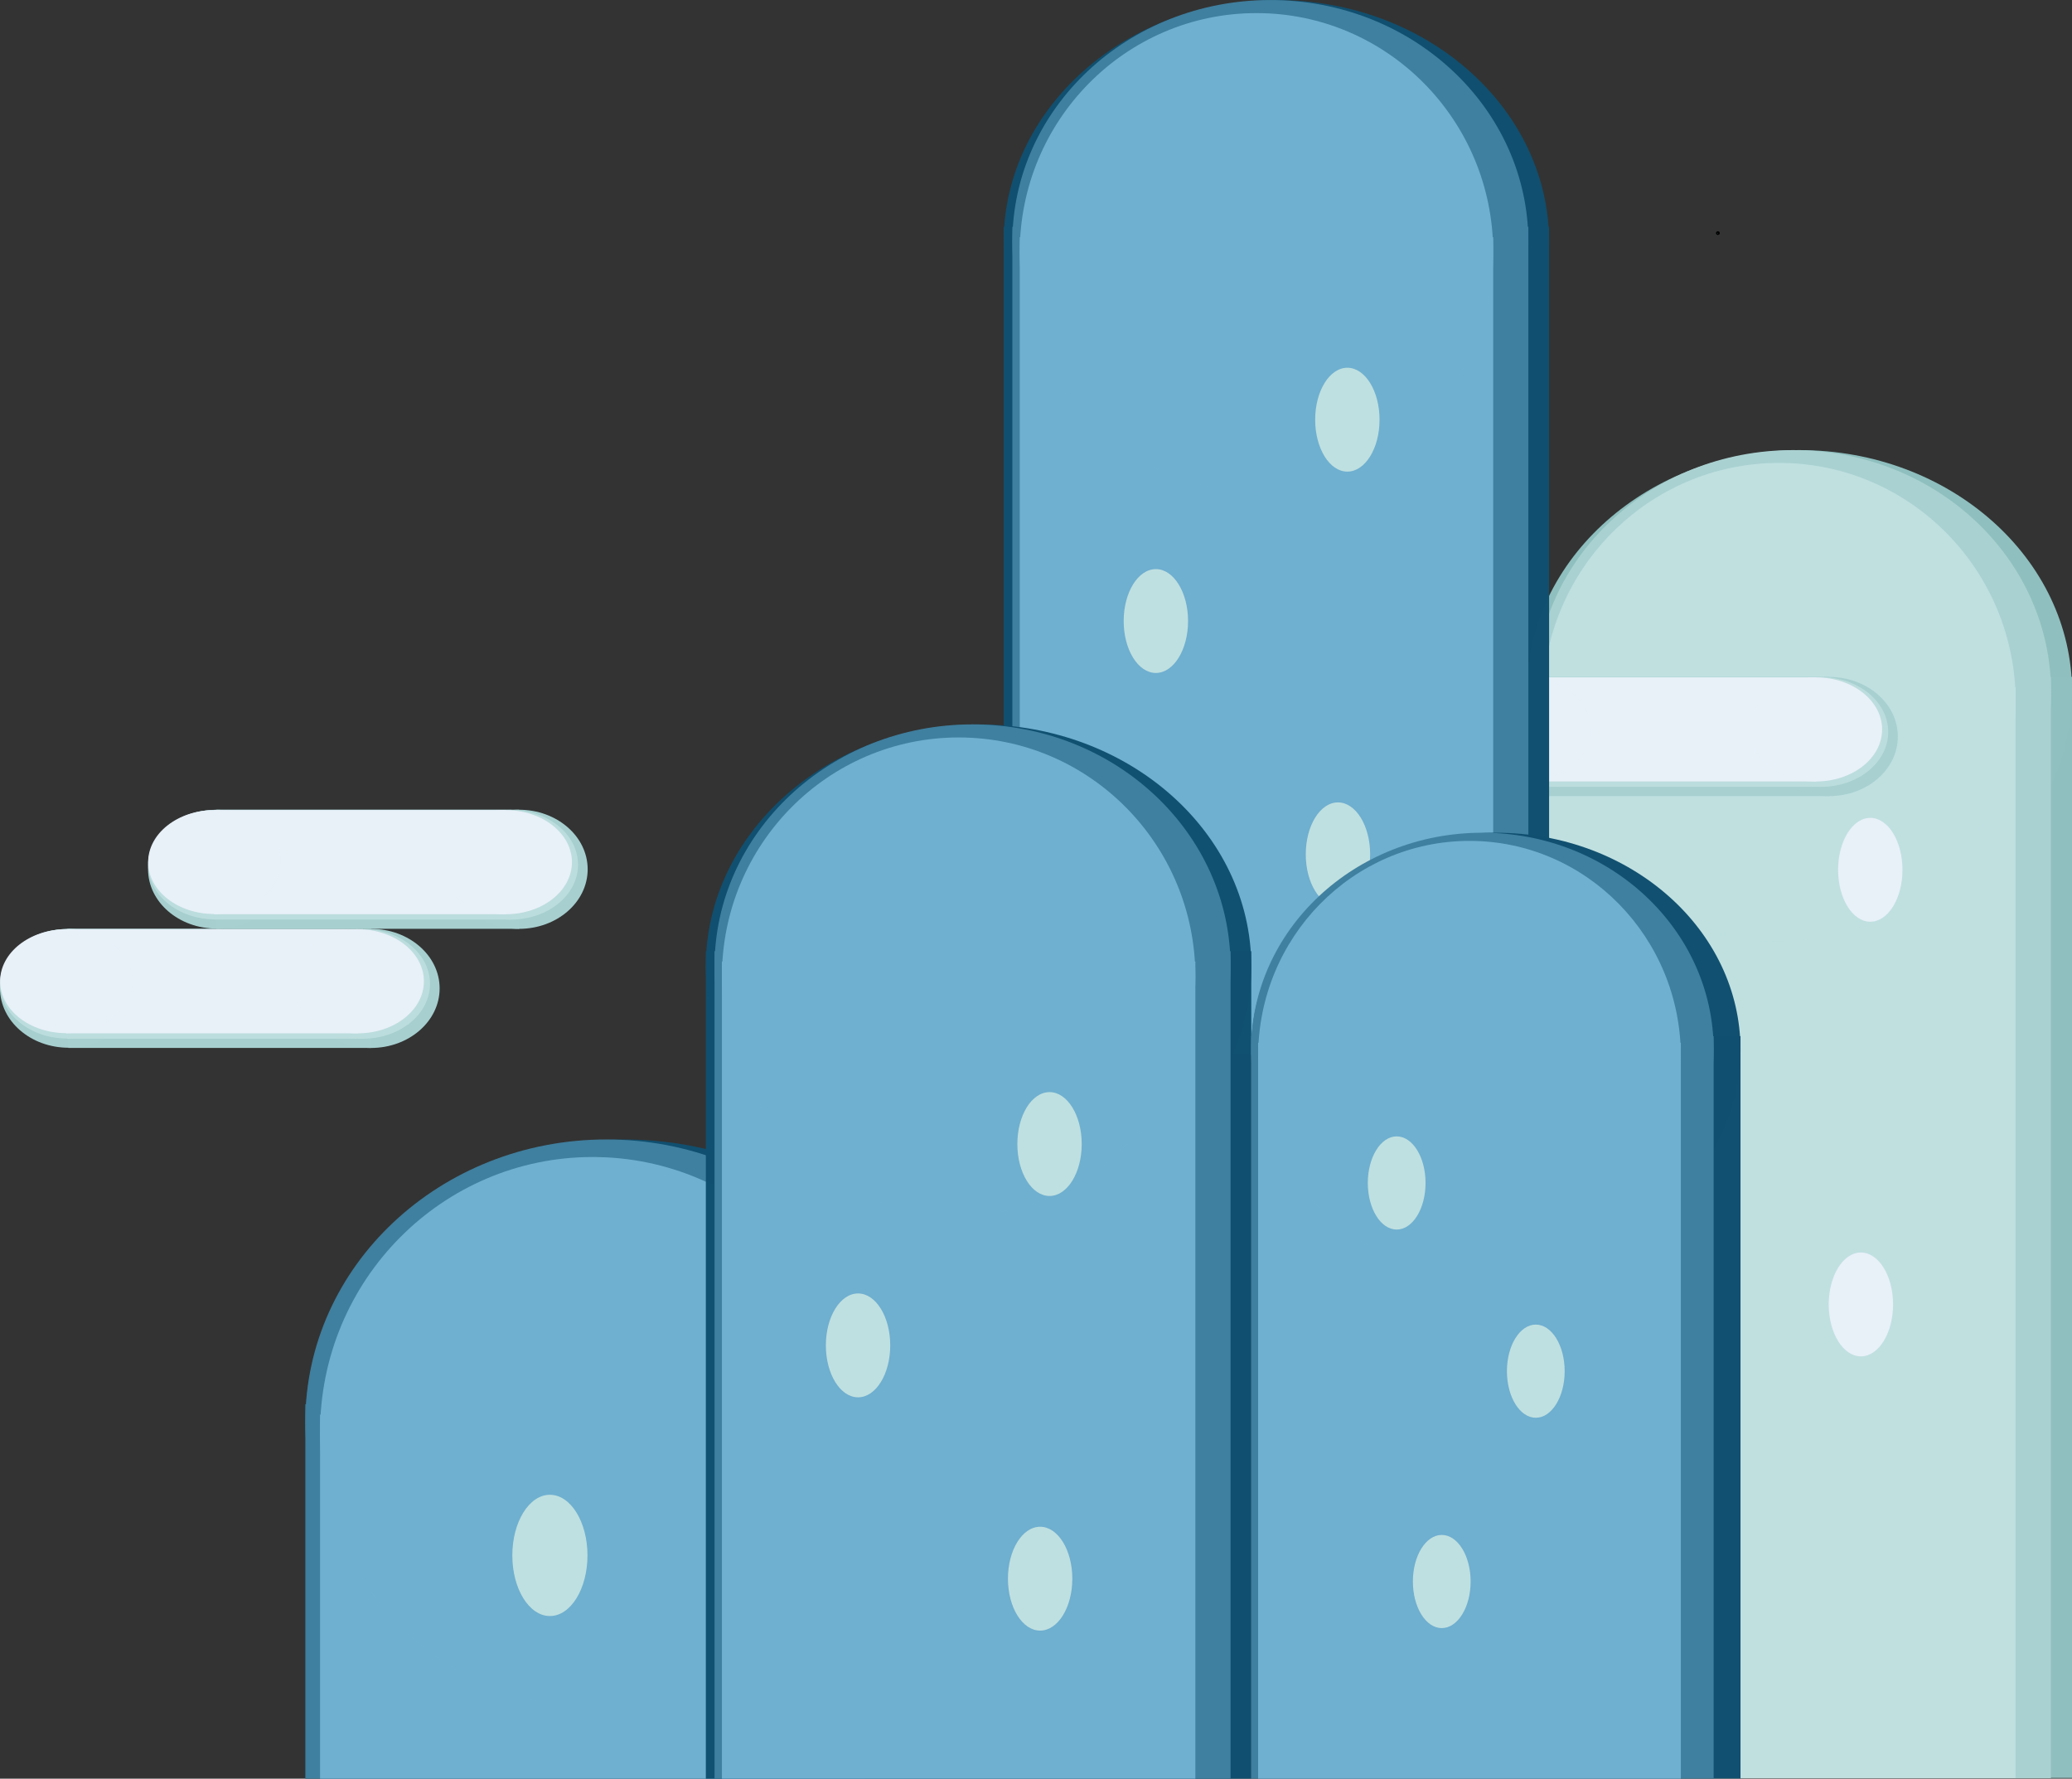 <svg xmlns="http://www.w3.org/2000/svg" viewBox="0 0 255.58 219.35"><rect x="0" y="0" width="255.58" height="219.35" fill="#333333" stroke="none"/><g transform="translate(-210.68 -25.684)"><path fill="#105070" d="M248.35 198.85h78.537v46.164H248.35z" opacity=".996"/><ellipse cx="287.62" cy="201.06" fill="#105070" opacity=".996" rx="39.269" ry="34.856"/><path fill="#4080a0" d="M248.35 198.85h74.272v46.164H248.35z" opacity=".996"/><ellipse cx="285.48" cy="201.06" fill="#4080a0" opacity=".996" rx="37.136" ry="34.856"/><g fill="#70b0d0" transform="matrix(.975 0 0 .973 -59.531 134.2)"><path d="M317.63 67.767h68.973v46.183H317.63z" opacity=".996"/><ellipse cx="352.12" cy="69.973" opacity=".996" rx="34.487" ry="34.856"/></g><ellipse cx="278.51" cy="217.5" fill="#c0e0e0" opacity=".996" rx="4.634" ry="7.476"/><ellipse cx="403.42" cy="192.32" fill="#c0e0e0" opacity=".996" rx="3.561" ry="5.745"/><g fill="#90c0c0"><path d="M398.99 109.16h67.28v135.78h-67.28z" opacity=".996"/><ellipse cx="432.63" cy="111.05" opacity=".996" rx="33.64" ry="29.86"/></g><g fill="#aad1d1"><path d="M400.04 109.16h63.615v135.81H400.04z" opacity=".996"/><ellipse cx="431.86" cy="111.05" opacity=".996" rx="31.813" ry="29.86"/></g><g fill="#c0e0e0"><path d="M400.94 110.41h58.354v134.56H400.94z" opacity=".996"/><ellipse cx="430.13" cy="112.27" opacity=".996" rx="29.183" ry="29.496"/></g><g fill="#e8f0f8" stroke-width=".265"><ellipse cx="441.38" cy="132.95" opacity=".996" rx="3.97" ry="6.404"/><ellipse cx="417.76" cy="157.77" opacity=".996" rx="3.97" ry="6.404"/><ellipse cx="440.22" cy="186.55" opacity=".996" rx="3.97" ry="6.404"/></g><g fill="#a8d0d0" transform="translate(425.75 -21.065)"><path d="M-26.767 130.23h37.35v14.691h-37.35z" opacity=".996"/><ellipse cx="-26.733" cy="-137.57" opacity=".996" rx="8.466" ry="7.328" transform="scale(1 -1)"/><ellipse cx="10.562" cy="-137.58" opacity=".996" rx="8.466" ry="7.345" transform="scale(1 -1)"/></g><g fill="#bcdddd" transform="matrix(.978 0 0 .921 424.98 -10.758)"><path d="M-26.767 130.23h37.35v14.691h-37.35z" opacity=".996"/><ellipse cx="-26.733" cy="-137.57" opacity=".996" rx="8.466" ry="7.328" transform="scale(1 -1)"/><ellipse cx="10.562" cy="-137.58" opacity=".996" rx="8.466" ry="7.345" transform="scale(1 -1)"/></g><g fill="#e8f0f8" transform="matrix(.964 0 0 .874 424.497 -4.607)"><path d="M-26.767 130.23h37.35v14.691h-37.35z" opacity=".996"/><ellipse cx="-26.733" cy="-137.57" opacity=".996" rx="8.466" ry="7.328" transform="scale(1 -1)"/><ellipse cx="10.562" cy="-137.58" opacity=".996" rx="8.466" ry="7.345" transform="scale(1 -1)"/></g><g fill="#105070" transform="translate(283.076 -90.733)"><path d="M51.405 144.39h67.28v102.05h-67.28z" opacity=".996"/><ellipse cx="85.045" cy="146.28" opacity=".996" rx="33.64" ry="29.86"/></g><g fill="#4080a0" transform="matrix(.946 0 0 1 286.926 -90.733)"><path d="M51.405 144.39h67.28v102.05h-67.28z" opacity=".996"/><ellipse cx="85.045" cy="146.28" opacity=".996" rx="33.64" ry="29.86"/></g><g fill="#70b0d0" transform="matrix(.868 0 0 .988 291.846 -87.724)"><path d="M51.405 144.39h67.28v102.05h-67.28z" opacity=".996"/><ellipse cx="85.045" cy="146.28" opacity=".996" rx="33.64" ry="29.86"/></g><g fill="#c0e0e0" stroke-width=".265" transform="translate(36.736 -89.329)"><ellipse cx="340.14" cy="166.77" opacity=".996" rx="3.97" ry="6.404"/><ellipse cx="316.52" cy="191.6" opacity=".996" rx="3.97" ry="6.404"/><ellipse cx="338.98" cy="220.37" opacity=".996" rx="3.97" ry="6.404"/></g><g fill="#a8d0d0" transform="translate(264.14 -4.694)"><path d="M-26.767 130.23h37.35v14.691h-37.35z" opacity=".996"/><ellipse cx="-26.733" cy="-137.57" opacity=".996" rx="8.466" ry="7.328" transform="scale(1 -1)"/><ellipse cx="10.562" cy="-137.58" opacity=".996" rx="8.466" ry="7.345" transform="scale(1 -1)"/></g><g fill="#bcdddd" transform="matrix(.978 0 0 .921 263.37 5.613)"><path d="M-26.767 130.23h37.35v14.691h-37.35z" opacity=".996"/><ellipse cx="-26.733" cy="-137.57" opacity=".996" rx="8.466" ry="7.328" transform="scale(1 -1)"/><ellipse cx="10.562" cy="-137.58" opacity=".996" rx="8.466" ry="7.345" transform="scale(1 -1)"/></g><g fill="#e8f0f8" transform="matrix(.964 0 0 .874 262.887 11.764)"><path d="M-26.767 130.23h37.35v14.691h-37.35z" opacity=".996"/><ellipse cx="-26.733" cy="-137.57" opacity=".996" rx="8.466" ry="7.328" transform="scale(1 -1)"/><ellipse cx="10.562" cy="-137.58" opacity=".996" rx="8.466" ry="7.345" transform="scale(1 -1)"/></g><g fill="#a8d0d0" transform="translate(245.88 9.996)"><path d="M-26.767 130.23h37.35v14.691h-37.35z" opacity=".996"/><ellipse cx="-26.733" cy="-137.57" opacity=".996" rx="8.466" ry="7.328" transform="scale(1 -1)"/><ellipse cx="10.562" cy="-137.58" opacity=".996" rx="8.466" ry="7.345" transform="scale(1 -1)"/></g><g fill="#bcdddd" transform="matrix(.978 0 0 .921 245.11 20.303)"><path d="M-26.767 130.23h37.35v14.691h-37.35z" opacity=".996"/><ellipse cx="-26.733" cy="-137.57" opacity=".996" rx="8.466" ry="7.328" transform="scale(1 -1)"/><ellipse cx="10.562" cy="-137.58" opacity=".996" rx="8.466" ry="7.345" transform="scale(1 -1)"/></g><g fill="#e8f0f8" transform="matrix(.964 0 0 .874 244.627 26.454)"><path d="M-26.767 130.23h37.35v14.691h-37.35z" opacity=".996"/><ellipse cx="-26.733" cy="-137.57" opacity=".996" rx="8.466" ry="7.328" transform="scale(1 -1)"/><ellipse cx="10.562" cy="-137.58" opacity=".996" rx="8.466" ry="7.345" transform="scale(1 -1)"/></g><g fill="#105070" transform="translate(246.34 -1.404)"><path d="M51.405 144.39h67.28v102.05h-67.28z" opacity=".996"/><ellipse cx="85.045" cy="146.28" opacity=".996" rx="33.64" ry="29.86"/></g><g fill="#4080a0" transform="matrix(.946 0 0 1 250.19 -1.404)"><path d="M51.405 144.39h67.28v102.05h-67.28z" opacity=".996"/><ellipse cx="85.045" cy="146.28" opacity=".996" rx="33.64" ry="29.86"/></g><g fill="#70b0d0" transform="matrix(.868 0 0 .988 255.11 1.605)"><path d="M51.405 144.39h67.28v102.05h-67.28z" opacity=".996"/><ellipse cx="85.045" cy="146.28" opacity=".996" rx="33.64" ry="29.86"/></g><g fill="#c0e0e0" stroke-width=".265"><ellipse cx="340.14" cy="166.77" opacity=".996" rx="3.97" ry="6.404"/><ellipse cx="316.52" cy="191.6" opacity=".996" rx="3.97" ry="6.404"/><ellipse cx="338.98" cy="220.37" opacity=".996" rx="3.97" ry="6.404"/></g><g fill="#105070" transform="translate(318.91 23.949) scale(.897)"><path d="M51.405 144.39h67.28v102.05h-67.28z" opacity=".996"/><ellipse cx="85.045" cy="146.28" opacity=".996" rx="33.64" ry="29.86"/></g><g fill="#4080a0" transform="matrix(.848 0 0 .897 321.41 23.949)"><path d="M51.405 144.39h67.28v102.05h-67.28z" opacity=".996"/><ellipse cx="85.045" cy="146.28" opacity=".996" rx="33.64" ry="29.86"/></g><g fill="#70b0d0" transform="matrix(.775 0 0 .89 326.03 25.771)"><path d="M51.405 144.39h67.28v102.05h-67.28z" opacity=".996"/><ellipse cx="85.045" cy="146.28" opacity=".996" rx="33.64" ry="29.86"/></g><g fill="#c0e0e0" stroke-width=".238"><ellipse cx="382.96" cy="171.57" opacity=".996" rx="3.561" ry="5.745"/><ellipse cx="388.52" cy="220.72" opacity=".996" rx="3.561" ry="5.745"/><ellipse cx="400.12" cy="194.78" opacity=".996" rx="3.561" ry="5.745"/></g><circle cx="422.58" cy="54.429" r=".101" fill="#70b0d0" stroke="#000" stroke-width=".265"/></g></svg>